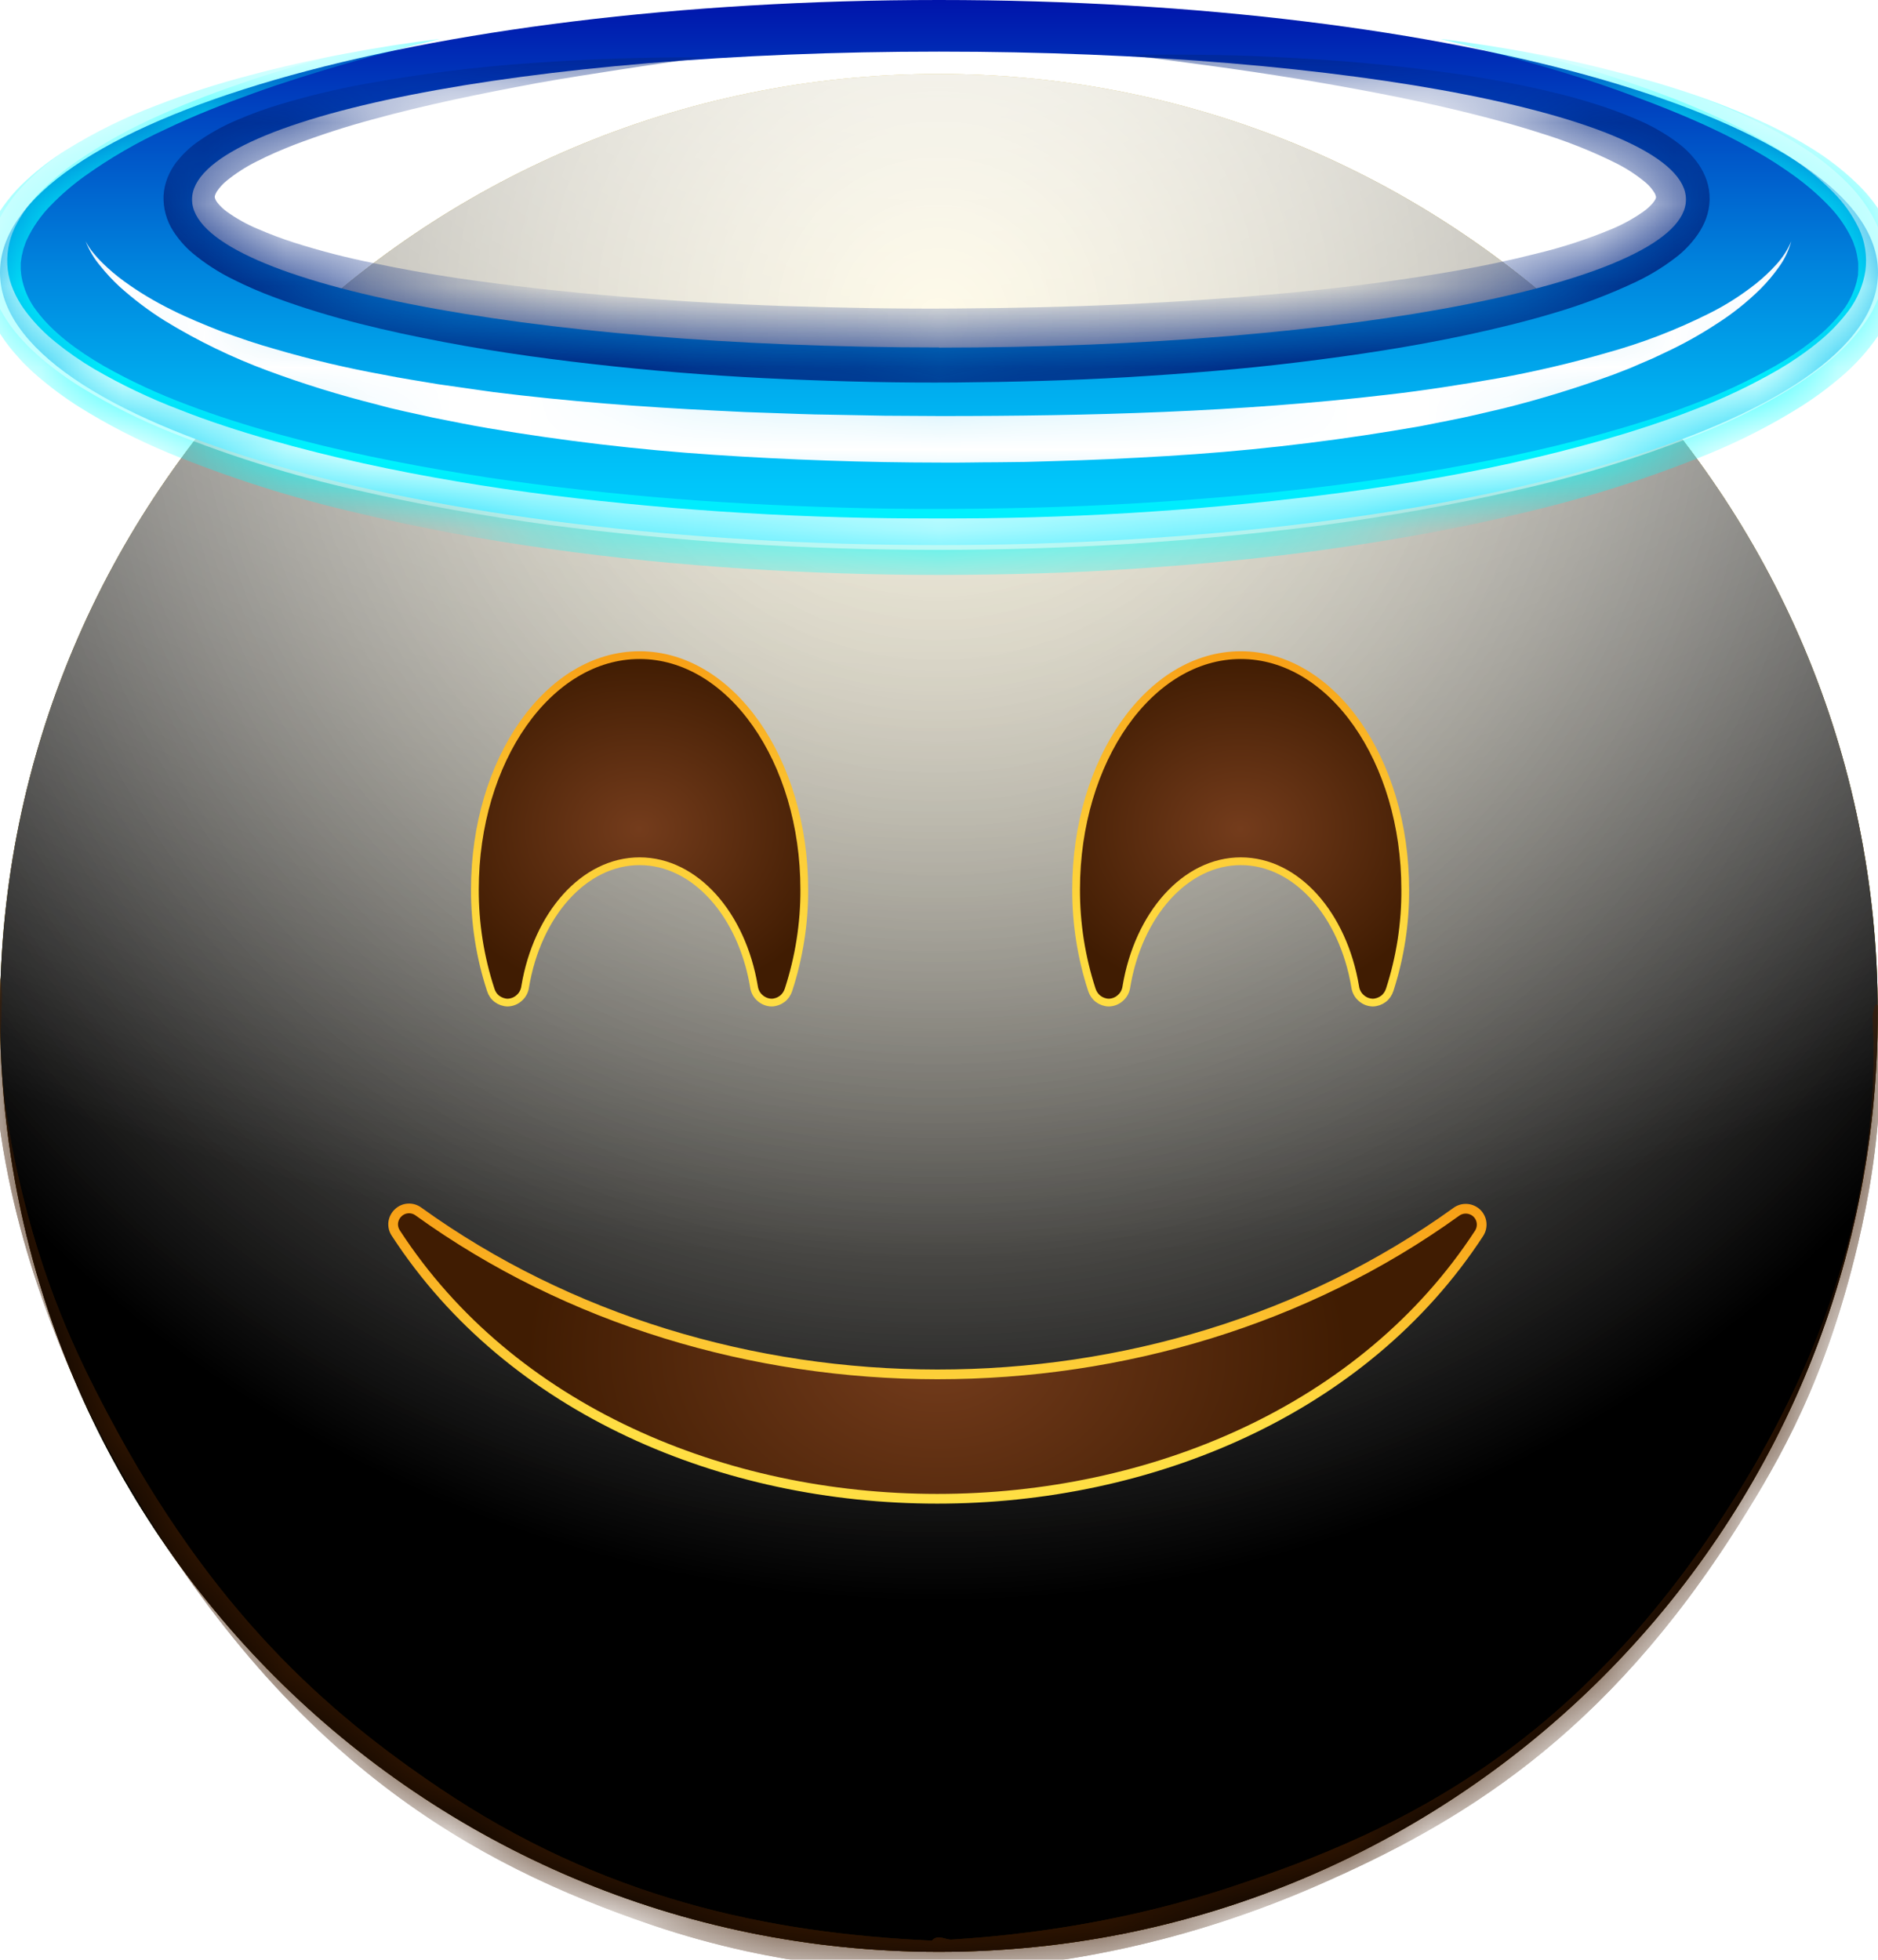 <svg width="23" height="24" viewBox="0 0 23 24" fill="none" xmlns="http://www.w3.org/2000/svg">
<path d="M11.499 23.903C17.849 23.903 22.997 18.755 22.997 12.405C22.997 6.054 17.849 0.906 11.499 0.906C5.148 0.906 0 6.054 0 12.405C0 18.755 5.148 23.903 11.499 23.903Z" fill="url(#paint0_radial_1_74074)"/>
<g style="mix-blend-mode:soft-light">
<path d="M11.499 23.903C17.849 23.903 22.997 18.755 22.997 12.405C22.997 6.054 17.849 0.906 11.499 0.906C5.148 0.906 0 6.054 0 12.405C0 18.755 5.148 23.903 11.499 23.903Z" fill="url(#paint1_radial_1_74074)"/>
</g>
<g style="mix-blend-mode:soft-light">
<path d="M11.499 23.903C17.849 23.903 22.997 18.755 22.997 12.405C22.997 6.054 17.849 0.906 11.499 0.906C5.148 0.906 0 6.054 0 12.405C0 18.755 5.148 23.903 11.499 23.903Z" fill="url(#paint2_radial_1_74074)"/>
</g>
<g style="mix-blend-mode:overlay">
<path d="M11.499 23.903C17.849 23.903 22.997 18.755 22.997 12.405C22.997 6.054 17.849 0.906 11.499 0.906C5.148 0.906 0 6.054 0 12.405C0 18.755 5.148 23.903 11.499 23.903Z" fill="url(#paint3_radial_1_74074)" fill-opacity="0.7"/>
</g>
<mask id="mask0_1_74074" style="mask-type:alpha" maskUnits="userSpaceOnUse" x="0" y="0" width="23" height="24">
<path d="M11.499 23.903C17.849 23.903 22.997 18.755 22.997 12.405C22.997 6.054 17.849 0.906 11.499 0.906C5.148 0.906 0 6.054 0 12.405C0 18.755 5.148 23.903 11.499 23.903Z" fill="white"/>
</mask>
<g mask="url(#mask0_1_74074)">
<g filter="url(#filter0_f_1_74074)">
<path d="M-0.065 12.076C-0.053 11.913 0.001 11.896 0.016 12.062C0.034 12.246 -6.51926e-06 12.617 0.008 12.841C0.03 13.432 0.12 13.947 0.214 14.366C0.515 15.714 0.933 16.584 1.322 17.32C2.602 19.741 4.003 20.966 5.371 21.89C7.375 23.244 9.396 23.675 11.418 23.766C11.469 23.769 11.478 24.101 11.427 24.144C11.337 24.222 11.225 24.145 11.132 24.141C10.866 24.132 10.6 24.114 10.334 24.086C9.546 24.004 8.757 23.837 7.97 23.569C5.83 22.839 3.522 21.588 1.507 18.067C1.38 17.846 1.255 17.612 1.131 17.362C1.031 17.161 0.933 16.951 0.837 16.727C0.52 15.988 -0.22 14.095 -0.065 12.076ZM11.419 24.148C11.371 24.149 11.358 23.839 11.405 23.775C11.475 23.678 11.58 23.758 11.654 23.753C11.961 23.734 12.268 23.706 12.575 23.667C13.416 23.561 14.257 23.381 15.095 23.103C17.176 22.414 19.413 21.364 21.374 18.137C21.498 17.932 21.622 17.714 21.744 17.48C22.115 16.768 23.045 14.879 22.938 12.53C22.928 12.332 22.989 12.213 23.016 12.383C23.05 12.6 23.036 13.05 23.027 13.29C22.996 14.059 22.878 14.708 22.754 15.233C22.36 16.896 21.806 17.86 21.299 18.665C19.651 21.282 17.862 22.337 16.122 23.095C14.562 23.775 12.989 24.099 11.419 24.148Z" fill="#401C02"/>
</g>
<g filter="url(#filter1_f_1_74074)">
<path d="M-0.065 12.076C-0.053 11.913 0.001 11.896 0.016 12.062C0.034 12.246 -6.51926e-06 12.617 0.008 12.841C0.03 13.432 0.12 13.947 0.214 14.366C0.515 15.714 0.933 16.584 1.322 17.32C2.602 19.741 4.003 20.966 5.371 21.89C7.375 23.244 9.396 23.675 11.418 23.766C11.469 23.769 11.478 24.101 11.427 24.144C11.337 24.222 11.225 24.145 11.132 24.141C10.866 24.132 10.6 24.114 10.334 24.086C9.546 24.004 8.757 23.837 7.97 23.569C5.83 22.839 3.522 21.588 1.507 18.067C1.38 17.846 1.255 17.612 1.131 17.362C1.031 17.161 0.933 16.951 0.837 16.727C0.52 15.988 -0.22 14.095 -0.065 12.076ZM11.419 24.148C11.371 24.149 11.358 23.839 11.405 23.775C11.475 23.678 11.58 23.758 11.654 23.753C11.961 23.734 12.268 23.706 12.575 23.667C13.416 23.561 14.257 23.381 15.095 23.103C17.176 22.414 19.413 21.364 21.374 18.137C21.498 17.932 21.622 17.714 21.744 17.48C22.115 16.768 23.045 14.879 22.938 12.53C22.928 12.332 22.989 12.213 23.016 12.383C23.05 12.6 23.036 13.05 23.027 13.29C22.996 14.059 22.878 14.708 22.754 15.233C22.36 16.896 21.806 17.86 21.299 18.665C19.651 21.282 17.862 22.337 16.122 23.095C14.562 23.775 12.989 24.099 11.419 24.148Z" fill="#401C02"/>
</g>
</g>
<path d="M18.114 15.105C15.287 19.437 7.667 19.44 4.847 15.1C4.822 15.062 4.811 15.017 4.816 14.971C4.822 14.926 4.843 14.884 4.876 14.853C4.909 14.821 4.951 14.802 4.997 14.799C5.042 14.796 5.087 14.809 5.124 14.836C8.811 17.493 14.15 17.498 17.836 14.84C17.873 14.813 17.918 14.8 17.964 14.803C18.009 14.806 18.053 14.825 18.086 14.856C18.119 14.888 18.14 14.93 18.145 14.975C18.15 15.021 18.139 15.066 18.114 15.105Z" fill="url(#paint4_radial_1_74074)"/>
<path d="M18.114 15.105C15.287 19.437 7.667 19.44 4.847 15.1C4.822 15.062 4.811 15.017 4.816 14.971C4.822 14.926 4.843 14.884 4.876 14.853C4.909 14.821 4.951 14.802 4.997 14.799C5.042 14.796 5.087 14.809 5.124 14.836C8.811 17.493 14.15 17.498 17.836 14.84C17.873 14.813 17.918 14.8 17.964 14.803C18.009 14.806 18.053 14.825 18.086 14.856C18.119 14.888 18.14 14.93 18.145 14.975C18.15 15.021 18.139 15.066 18.114 15.105V15.105Z" stroke="url(#paint5_linear_1_74074)" stroke-width="0.119" stroke-miterlimit="10"/>
<path d="M9.85 10.894C9.852 11.31 9.786 11.725 9.657 12.121C9.643 12.165 9.616 12.205 9.579 12.233C9.542 12.261 9.497 12.277 9.45 12.278C9.397 12.277 9.346 12.256 9.306 12.22C9.266 12.185 9.241 12.136 9.234 12.083C9.087 11.203 8.516 10.547 7.833 10.547C7.15 10.547 6.579 11.203 6.432 12.083C6.425 12.136 6.4 12.185 6.36 12.22C6.321 12.256 6.27 12.277 6.216 12.278C6.17 12.277 6.125 12.261 6.087 12.233C6.05 12.205 6.023 12.165 6.01 12.121C5.88 11.725 5.815 11.31 5.816 10.894C5.816 9.308 6.719 8.023 7.833 8.023C8.947 8.023 9.85 9.308 9.85 10.894Z" fill="url(#paint6_radial_1_74074)"/>
<path d="M9.85 10.894C9.852 11.31 9.786 11.725 9.657 12.121C9.643 12.165 9.616 12.205 9.579 12.233C9.542 12.261 9.497 12.277 9.45 12.278C9.397 12.277 9.346 12.256 9.306 12.22C9.266 12.185 9.241 12.136 9.234 12.083C9.087 11.203 8.516 10.547 7.833 10.547C7.15 10.547 6.579 11.203 6.432 12.083C6.425 12.136 6.4 12.185 6.36 12.22C6.321 12.256 6.27 12.277 6.216 12.278V12.278C6.17 12.277 6.125 12.261 6.087 12.233C6.05 12.205 6.023 12.165 6.01 12.121C5.88 11.725 5.815 11.31 5.816 10.894C5.816 9.308 6.719 8.023 7.833 8.023C8.947 8.023 9.85 9.308 9.85 10.894Z" stroke="url(#paint7_linear_1_74074)" stroke-width="0.095" stroke-miterlimit="10"/>
<path d="M17.21 10.894C17.213 11.31 17.148 11.725 17.02 12.121C17.006 12.165 16.979 12.205 16.942 12.233C16.904 12.261 16.859 12.277 16.813 12.278C16.759 12.277 16.708 12.256 16.669 12.22C16.629 12.185 16.604 12.136 16.597 12.083C16.45 11.203 15.879 10.547 15.196 10.547C14.513 10.547 13.942 11.203 13.795 12.083C13.788 12.136 13.763 12.185 13.723 12.22C13.684 12.256 13.633 12.277 13.579 12.278C13.533 12.277 13.487 12.261 13.45 12.233C13.413 12.205 13.386 12.165 13.372 12.121C13.243 11.725 13.178 11.31 13.179 10.894C13.179 9.308 14.082 8.023 15.196 8.023C16.31 8.023 17.21 9.308 17.21 10.894Z" fill="url(#paint8_radial_1_74074)"/>
<path d="M17.21 10.894C17.213 11.31 17.148 11.725 17.02 12.121C17.006 12.165 16.979 12.205 16.942 12.233C16.904 12.261 16.859 12.277 16.813 12.278C16.759 12.277 16.708 12.256 16.669 12.22C16.629 12.185 16.604 12.136 16.597 12.083C16.45 11.203 15.879 10.547 15.196 10.547C14.513 10.547 13.942 11.203 13.795 12.083C13.788 12.136 13.763 12.185 13.723 12.22C13.684 12.256 13.633 12.277 13.579 12.278C13.533 12.277 13.487 12.261 13.45 12.233C13.413 12.205 13.386 12.165 13.372 12.121C13.243 11.725 13.178 11.31 13.179 10.894C13.179 9.308 14.082 8.023 15.196 8.023C16.31 8.023 17.21 9.308 17.21 10.894Z" fill="url(#paint9_radial_1_74074)"/>
<path d="M17.21 10.894C17.213 11.31 17.148 11.725 17.02 12.121C17.006 12.165 16.979 12.205 16.942 12.233C16.904 12.261 16.859 12.277 16.813 12.278C16.759 12.277 16.708 12.256 16.669 12.22C16.629 12.185 16.604 12.136 16.597 12.083C16.45 11.203 15.879 10.547 15.196 10.547C14.513 10.547 13.942 11.203 13.795 12.083C13.788 12.136 13.763 12.185 13.723 12.22C13.684 12.256 13.633 12.277 13.579 12.278V12.278C13.533 12.277 13.487 12.261 13.45 12.233C13.413 12.205 13.386 12.165 13.372 12.121C13.243 11.725 13.178 11.31 13.179 10.894C13.179 9.308 14.082 8.023 15.196 8.023C16.31 8.023 17.21 9.308 17.21 10.894Z" stroke="url(#paint10_linear_1_74074)" stroke-width="0.095" stroke-miterlimit="10"/>
<path d="M11.5 0C5.149 0 0 1.493 0 3.337C0 5.181 5.149 6.675 11.5 6.675C17.851 6.675 23 5.181 23 3.337C23 1.493 17.851 0 11.5 0ZM11.5 4.255C6.446 4.255 2.352 3.445 2.352 2.443C2.352 1.442 6.448 0.632 11.5 0.632C16.552 0.632 20.648 1.442 20.648 2.443C20.648 3.445 16.554 4.257 11.5 4.257V4.255Z" fill="url(#paint11_linear_1_74074)"/>
<mask id="mask1_1_74074" style="mask-type:alpha" maskUnits="userSpaceOnUse" x="0" y="0" width="23" height="7">
<path d="M11.5 0C5.149 0 0 1.493 0 3.337C0 5.181 5.149 6.675 11.5 6.675C17.851 6.675 23 5.181 23 3.337C23 1.493 17.851 0 11.5 0ZM11.5 4.255C6.446 4.255 2.352 3.445 2.352 2.443C2.352 1.442 6.448 0.632 11.5 0.632C16.552 0.632 20.648 1.442 20.648 2.443C20.648 3.445 16.554 4.257 11.5 4.257V4.255Z" fill="url(#paint12_linear_1_74074)"/>
</mask>
<g mask="url(#mask1_1_74074)">
<g filter="url(#filter2_f_1_74074)">
<path d="M1.049 2.955C1.076 3.006 1.107 3.054 1.144 3.098C1.162 3.121 1.181 3.141 1.2 3.163C1.219 3.185 1.24 3.204 1.259 3.224C1.34 3.304 1.427 3.377 1.519 3.444C1.702 3.577 1.897 3.694 2.101 3.794C2.303 3.896 2.514 3.981 2.725 4.064C2.832 4.102 2.938 4.14 3.046 4.176C3.154 4.212 3.262 4.245 3.372 4.276C3.808 4.404 4.251 4.508 4.698 4.589C4.921 4.634 5.147 4.668 5.371 4.706L5.709 4.754C5.821 4.77 5.934 4.787 6.047 4.802C6.953 4.915 7.862 4.985 8.775 5.029L9.117 5.046L9.459 5.058C9.688 5.065 9.916 5.076 10.145 5.078L10.831 5.091L11.517 5.095C13.347 5.095 15.179 5.047 16.989 4.834C17.442 4.783 17.891 4.711 18.34 4.634C18.787 4.553 19.23 4.45 19.666 4.324C20.104 4.204 20.528 4.041 20.933 3.838C21.136 3.737 21.327 3.615 21.505 3.474C21.594 3.403 21.677 3.325 21.753 3.241C21.83 3.157 21.893 3.06 21.937 2.955C21.907 3.068 21.857 3.174 21.788 3.268C21.72 3.364 21.645 3.454 21.562 3.537C21.395 3.702 21.211 3.848 21.013 3.973C20.817 4.101 20.612 4.215 20.4 4.314L20.241 4.389L20.08 4.458C20.026 4.481 19.973 4.506 19.919 4.526L19.756 4.589C19.318 4.749 18.873 4.886 18.421 4.999C18.194 5.052 17.968 5.108 17.74 5.151L17.398 5.219L17.054 5.277C16.138 5.427 15.215 5.53 14.289 5.585C13.827 5.613 13.365 5.635 12.903 5.647L12.556 5.657L12.209 5.661C11.978 5.661 11.747 5.668 11.516 5.665C10.591 5.664 9.667 5.632 8.742 5.57C7.817 5.508 6.895 5.399 5.98 5.244C5.866 5.225 5.752 5.203 5.638 5.181L5.296 5.113C5.069 5.061 4.841 5.018 4.617 4.954C4.165 4.841 3.719 4.703 3.282 4.541C2.844 4.379 2.422 4.175 2.023 3.931C1.825 3.808 1.638 3.666 1.464 3.51C1.378 3.431 1.299 3.345 1.226 3.254C1.151 3.165 1.091 3.064 1.049 2.955V2.955Z" fill="white"/>
</g>
</g>
<mask id="mask2_1_74074" style="mask-type:alpha" maskUnits="userSpaceOnUse" x="0" y="0" width="23" height="7">
<path d="M11.5 0C5.149 0 0 1.493 0 3.337C0 5.181 5.149 6.675 11.5 6.675C17.851 6.675 23 5.181 23 3.337C23 1.493 17.851 0 11.5 0ZM11.5 4.255C6.446 4.255 2.352 3.445 2.352 2.443C2.352 1.442 6.448 0.632 11.5 0.632C16.552 0.632 20.648 1.442 20.648 2.443C20.648 3.445 16.554 4.257 11.5 4.257V4.255Z" fill="black"/>
</mask>
<g mask="url(#mask2_1_74074)">
<g filter="url(#filter3_f_1_74074)">
<g style="mix-blend-mode:multiply">
<path style="mix-blend-mode:multiply" d="M13.81 0.673C14.159 0.665 14.505 0.668 14.852 0.673C15.199 0.677 15.546 0.694 15.893 0.713C16.588 0.751 17.283 0.819 17.976 0.925C18.323 0.98 18.668 1.046 19.014 1.129C19.186 1.17 19.359 1.218 19.531 1.272C19.706 1.326 19.878 1.39 20.047 1.463C20.23 1.54 20.402 1.639 20.561 1.759C20.655 1.831 20.737 1.918 20.805 2.015C20.845 2.074 20.877 2.139 20.901 2.206C20.927 2.283 20.939 2.363 20.938 2.444C20.936 2.524 20.921 2.603 20.894 2.678C20.869 2.744 20.836 2.807 20.796 2.866C20.729 2.963 20.649 3.051 20.558 3.126C20.401 3.251 20.231 3.358 20.05 3.445C19.718 3.603 19.375 3.733 19.022 3.836C18.679 3.939 18.333 4.022 17.987 4.097C17.296 4.246 16.599 4.351 15.903 4.436C15.207 4.522 14.507 4.577 13.809 4.619C13.111 4.66 12.412 4.678 11.712 4.684C11.011 4.69 10.314 4.673 9.614 4.643C8.914 4.613 8.217 4.561 7.52 4.487C6.823 4.413 6.131 4.321 5.438 4.189C4.745 4.057 4.055 3.899 3.371 3.645C3.196 3.581 3.026 3.507 2.86 3.424C2.68 3.336 2.511 3.227 2.357 3.099C2.265 3.021 2.186 2.93 2.121 2.829C2.039 2.701 1.998 2.551 2.003 2.4C2.007 2.322 2.024 2.245 2.053 2.173C2.079 2.109 2.113 2.049 2.154 1.993C2.225 1.902 2.307 1.82 2.4 1.752C2.559 1.637 2.731 1.541 2.912 1.466C3.08 1.394 3.252 1.331 3.426 1.279C3.767 1.177 4.112 1.093 4.461 1.029C5.149 0.904 5.843 0.817 6.541 0.77C6.888 0.746 7.236 0.727 7.582 0.716C7.929 0.707 8.277 0.699 8.624 0.703C8.28 0.751 7.937 0.799 7.595 0.852C7.253 0.906 6.913 0.957 6.572 1.019C5.894 1.145 5.219 1.282 4.561 1.463C4.235 1.551 3.914 1.655 3.599 1.775C3.444 1.836 3.292 1.901 3.15 1.974C3.015 2.04 2.888 2.122 2.771 2.217C2.726 2.255 2.687 2.298 2.655 2.346C2.632 2.386 2.627 2.41 2.631 2.42C2.636 2.442 2.647 2.462 2.661 2.48C2.694 2.522 2.733 2.559 2.776 2.591C2.895 2.676 3.023 2.748 3.158 2.804C3.305 2.868 3.455 2.924 3.608 2.973C3.926 3.074 4.248 3.157 4.575 3.222C4.903 3.292 5.237 3.351 5.573 3.402C6.245 3.501 6.923 3.576 7.604 3.632C8.285 3.688 8.969 3.727 9.654 3.749C10.339 3.77 11.024 3.784 11.71 3.778C12.395 3.773 13.08 3.759 13.764 3.727C14.448 3.695 15.13 3.648 15.81 3.584C16.49 3.519 17.165 3.433 17.83 3.316C18.164 3.257 18.494 3.188 18.816 3.106C19.133 3.03 19.443 2.929 19.744 2.803C19.878 2.747 20.006 2.676 20.126 2.592C20.17 2.561 20.211 2.524 20.246 2.482C20.256 2.47 20.265 2.456 20.273 2.442C20.276 2.433 20.28 2.428 20.28 2.423C20.282 2.417 20.282 2.411 20.28 2.405C20.277 2.391 20.271 2.377 20.264 2.364C20.236 2.318 20.202 2.277 20.161 2.241C20.048 2.146 19.924 2.064 19.791 1.998C19.496 1.851 19.188 1.729 18.873 1.632C18.552 1.528 18.222 1.441 17.89 1.36C17.225 1.199 16.547 1.074 15.866 0.961C15.526 0.906 15.184 0.855 14.841 0.808C14.498 0.761 14.155 0.716 13.81 0.673Z" fill="url(#paint13_linear_1_74074)"/>
</g>
</g>
</g>
<mask id="mask3_1_74074" style="mask-type:alpha" maskUnits="userSpaceOnUse" x="0" y="0" width="23" height="7">
<path d="M11.5 0C5.149 0 0 1.493 0 3.337C0 5.181 5.149 6.675 11.5 6.675C17.851 6.675 23 5.181 23 3.337C23 1.493 17.851 0 11.5 0ZM11.5 4.255C6.446 4.255 2.352 3.445 2.352 2.443C2.352 1.442 6.448 0.632 11.5 0.632C16.552 0.632 20.648 1.442 20.648 2.443C20.648 3.445 16.554 4.257 11.5 4.257V4.255Z" fill="black"/>
</mask>
<g mask="url(#mask3_1_74074)">
<g filter="url(#filter4_f_1_74074)">
<g style="mix-blend-mode:screen">
<g style="mix-blend-mode:screen">
<path d="M5.387 0.477C5.006 0.572 4.621 0.667 4.243 0.778C3.865 0.888 3.487 1.004 3.118 1.137C2.749 1.27 2.384 1.412 2.034 1.58C1.685 1.74 1.352 1.932 1.04 2.155C0.889 2.263 0.749 2.384 0.62 2.517C0.5 2.64 0.401 2.782 0.328 2.938C0.319 2.956 0.312 2.975 0.306 2.994L0.286 3.051L0.273 3.107L0.266 3.135L0.262 3.163L0.254 3.219V3.275V3.303L0.257 3.33C0.258 3.349 0.26 3.367 0.263 3.385C0.289 3.539 0.353 3.684 0.449 3.808C0.648 4.074 0.949 4.295 1.269 4.481C1.598 4.667 1.942 4.826 2.297 4.958C2.654 5.094 3.022 5.21 3.393 5.313C3.765 5.415 4.142 5.507 4.522 5.587C5.282 5.746 6.052 5.87 6.826 5.964C7.599 6.058 8.378 6.126 9.158 6.168C9.938 6.21 10.719 6.235 11.501 6.233C12.283 6.231 13.065 6.213 13.845 6.168C14.625 6.123 15.403 6.057 16.177 5.964C16.951 5.871 17.721 5.747 18.481 5.589C18.862 5.509 19.238 5.418 19.61 5.315C19.982 5.211 20.35 5.097 20.706 4.961C21.061 4.83 21.405 4.67 21.735 4.485C21.894 4.394 22.047 4.292 22.191 4.179C22.329 4.074 22.453 3.951 22.56 3.814C22.657 3.691 22.723 3.546 22.751 3.392L22.756 3.365V3.338C22.758 3.319 22.759 3.301 22.758 3.282V3.227C22.758 3.208 22.753 3.189 22.751 3.171C22.746 3.133 22.738 3.095 22.728 3.059C22.724 3.04 22.715 3.022 22.709 3.003C22.704 2.984 22.697 2.965 22.689 2.947C22.618 2.791 22.521 2.649 22.402 2.525C22.275 2.392 22.135 2.271 21.986 2.162C21.832 2.05 21.672 1.946 21.507 1.853C21.34 1.757 21.169 1.668 20.993 1.585C20.642 1.418 20.277 1.276 19.91 1.141C19.541 1.006 19.166 0.889 18.784 0.781C18.403 0.672 18.024 0.572 17.64 0.477C18.033 0.524 18.424 0.588 18.814 0.66C19.204 0.731 19.59 0.824 19.976 0.927C20.363 1.028 20.744 1.151 21.117 1.296C21.304 1.369 21.489 1.448 21.672 1.534C21.857 1.623 22.037 1.722 22.21 1.831C22.388 1.943 22.556 2.072 22.709 2.216C22.874 2.367 23.012 2.547 23.116 2.745C23.227 2.963 23.273 3.208 23.25 3.452C23.221 3.69 23.135 3.918 22.999 4.116C22.873 4.299 22.724 4.465 22.555 4.609C22.394 4.747 22.224 4.873 22.044 4.986C21.695 5.204 21.328 5.392 20.948 5.549C20.2 5.856 19.429 6.101 18.641 6.284C17.86 6.475 17.071 6.612 16.28 6.724C15.489 6.837 14.693 6.911 13.896 6.965C13.099 7.019 12.302 7.04 11.505 7.041C10.707 7.042 9.909 7.015 9.113 6.964C8.316 6.912 7.521 6.834 6.729 6.722C5.937 6.611 5.148 6.469 4.368 6.28C3.581 6.098 2.809 5.853 2.062 5.546C1.681 5.388 1.314 5.199 0.965 4.981C0.786 4.867 0.616 4.741 0.455 4.602C0.414 4.568 0.375 4.53 0.336 4.493C0.296 4.456 0.258 4.416 0.222 4.373C0.145 4.29 0.076 4.201 0.014 4.107C-0.052 4.009 -0.106 3.905 -0.149 3.795C-0.194 3.681 -0.223 3.562 -0.234 3.44C-0.254 3.197 -0.205 2.953 -0.091 2.736C0.015 2.54 0.153 2.363 0.318 2.212C0.472 2.069 0.64 1.942 0.819 1.831C1.165 1.617 1.53 1.437 1.911 1.293C2.284 1.148 2.664 1.025 3.051 0.924C3.436 0.821 3.824 0.733 4.213 0.66C4.602 0.586 4.994 0.524 5.387 0.477Z" fill="#00FFFF"/>
</g>
</g>
</g>
</g>
<mask id="mask4_1_74074" style="mask-type:alpha" maskUnits="userSpaceOnUse" x="0" y="0" width="23" height="7">
<path d="M11.5 0C5.149 0 0 1.493 0 3.337C0 5.181 5.149 6.675 11.5 6.675C17.851 6.675 23 5.181 23 3.337C23 1.493 17.851 0 11.5 0ZM11.5 4.255C6.446 4.255 2.352 3.445 2.352 2.443C2.352 1.442 6.448 0.632 11.5 0.632C16.552 0.632 20.648 1.442 20.648 2.443C20.648 3.445 16.554 4.257 11.5 4.257V4.255Z" fill="url(#paint14_linear_1_74074)"/>
</mask>
<g mask="url(#mask4_1_74074)">
<g filter="url(#filter5_f_1_74074)">
<path d="M5.35 0.381C4.963 0.461 4.577 0.551 4.195 0.651C3.814 0.751 3.432 0.86 3.062 0.984C2.691 1.109 2.32 1.246 1.965 1.407C1.608 1.563 1.266 1.752 0.944 1.973C0.787 2.082 0.639 2.204 0.504 2.34C0.371 2.47 0.262 2.622 0.18 2.789C0.104 2.949 0.074 3.127 0.095 3.303C0.106 3.391 0.13 3.476 0.165 3.556C0.201 3.639 0.245 3.718 0.298 3.791C0.408 3.941 0.538 4.076 0.683 4.192C0.831 4.312 0.988 4.421 1.152 4.518C1.488 4.713 1.838 4.88 2.201 5.018C2.563 5.161 2.935 5.281 3.31 5.388C3.686 5.495 4.066 5.59 4.448 5.674C5.211 5.842 5.989 5.969 6.767 6.067C8.327 6.26 9.898 6.354 11.469 6.349C13.041 6.355 14.611 6.261 16.171 6.067C16.95 5.969 17.725 5.844 18.491 5.676C18.872 5.592 19.251 5.497 19.629 5.39C20.004 5.282 20.376 5.162 20.738 5.021C21.101 4.884 21.452 4.717 21.787 4.523C21.952 4.426 22.109 4.318 22.257 4.198C22.403 4.082 22.533 3.947 22.645 3.798C22.75 3.655 22.819 3.489 22.846 3.313C22.869 3.137 22.841 2.959 22.766 2.798C22.685 2.631 22.577 2.478 22.445 2.348C22.311 2.212 22.163 2.088 22.006 1.979C21.848 1.867 21.683 1.765 21.512 1.673C21.341 1.578 21.166 1.492 20.987 1.413C20.631 1.251 20.262 1.115 19.891 0.988C19.52 0.862 19.139 0.753 18.758 0.655C18.377 0.556 17.992 0.464 17.605 0.384C17.996 0.446 18.384 0.516 18.771 0.599C19.159 0.681 19.542 0.778 19.923 0.889C20.305 0.998 20.68 1.128 21.048 1.278C21.232 1.353 21.414 1.436 21.592 1.526C21.772 1.615 21.946 1.716 22.114 1.826C22.285 1.938 22.445 2.065 22.591 2.207C22.743 2.352 22.87 2.521 22.965 2.708C23.063 2.905 23.103 3.126 23.08 3.345C23.052 3.561 22.972 3.767 22.846 3.945C22.726 4.116 22.584 4.271 22.423 4.404C22.266 4.536 22.1 4.655 21.926 4.762C21.582 4.971 21.221 5.151 20.847 5.301C20.105 5.597 19.341 5.833 18.562 6.006C17.786 6.185 17.003 6.322 16.215 6.43C14.641 6.634 13.055 6.736 11.467 6.734C9.879 6.735 8.293 6.633 6.718 6.428C5.931 6.319 5.148 6.183 4.372 6.003C3.592 5.828 2.828 5.59 2.087 5.292C1.713 5.141 1.352 4.961 1.008 4.752C0.834 4.645 0.668 4.525 0.512 4.393C0.472 4.36 0.435 4.325 0.397 4.29C0.359 4.255 0.322 4.218 0.286 4.178C0.214 4.101 0.148 4.019 0.089 3.932C0.029 3.842 -0.022 3.746 -0.061 3.646C-0.102 3.545 -0.128 3.438 -0.138 3.33C-0.158 3.111 -0.116 2.89 -0.016 2.695C0.08 2.508 0.208 2.34 0.361 2.196C0.507 2.056 0.667 1.929 0.837 1.819C1.176 1.603 1.534 1.421 1.907 1.273C2.275 1.123 2.651 0.993 3.032 0.884C3.414 0.774 3.798 0.678 4.184 0.595C4.57 0.513 4.959 0.442 5.35 0.381Z" fill="white"/>
</g>
</g>
<defs>
<filter id="filter0_f_1_74074" x="-1.278" y="10.753" width="25.508" height="14.618" filterUnits="userSpaceOnUse" color-interpolation-filters="sRGB">
<feFlood flood-opacity="0" result="BackgroundImageFix"/>
<feBlend mode="normal" in="SourceGraphic" in2="BackgroundImageFix" result="shape"/>
<feGaussianBlur stdDeviation="0.596" result="effect1_foregroundBlur_1_74074"/>
</filter>
<filter id="filter1_f_1_74074" x="-1.993" y="10.038" width="26.938" height="16.049" filterUnits="userSpaceOnUse" color-interpolation-filters="sRGB">
<feFlood flood-opacity="0" result="BackgroundImageFix"/>
<feBlend mode="normal" in="SourceGraphic" in2="BackgroundImageFix" result="shape"/>
<feGaussianBlur stdDeviation="0.954" result="effect1_foregroundBlur_1_74074"/>
</filter>
<filter id="filter2_f_1_74074" x="0.286" y="2.192" width="22.414" height="4.237" filterUnits="userSpaceOnUse" color-interpolation-filters="sRGB">
<feFlood flood-opacity="0" result="BackgroundImageFix"/>
<feBlend mode="normal" in="SourceGraphic" in2="BackgroundImageFix" result="shape"/>
<feGaussianBlur stdDeviation="0.381" result="effect1_foregroundBlur_1_74074"/>
</filter>
<filter id="filter3_f_1_74074" x="1.049" y="-0.286" width="20.842" height="5.925" filterUnits="userSpaceOnUse" color-interpolation-filters="sRGB">
<feFlood flood-opacity="0" result="BackgroundImageFix"/>
<feBlend mode="normal" in="SourceGraphic" in2="BackgroundImageFix" result="shape"/>
<feGaussianBlur stdDeviation="0.477" result="effect1_foregroundBlur_1_74074"/>
</filter>
<filter id="filter4_f_1_74074" x="-1.669" y="-0.954" width="26.355" height="9.425" filterUnits="userSpaceOnUse" color-interpolation-filters="sRGB">
<feFlood flood-opacity="0" result="BackgroundImageFix"/>
<feBlend mode="normal" in="SourceGraphic" in2="BackgroundImageFix" result="shape"/>
<feGaussianBlur stdDeviation="0.715" result="effect1_foregroundBlur_1_74074"/>
</filter>
<filter id="filter5_f_1_74074" x="-1.097" y="-0.573" width="25.137" height="8.261" filterUnits="userSpaceOnUse" color-interpolation-filters="sRGB">
<feFlood flood-opacity="0" result="BackgroundImageFix"/>
<feBlend mode="normal" in="SourceGraphic" in2="BackgroundImageFix" result="shape"/>
<feGaussianBlur stdDeviation="0.477" result="effect1_foregroundBlur_1_74074"/>
</filter>
<radialGradient id="paint0_radial_1_74074" cx="0" cy="0" r="1" gradientUnits="userSpaceOnUse" gradientTransform="translate(11.49 0.906) rotate(90) scale(22.98)">
<stop stop-color="#FFDE43"/>
<stop offset="1" stop-color="#FFBC00"/>
</radialGradient>
<radialGradient id="paint1_radial_1_74074" cx="0" cy="0" r="1" gradientUnits="userSpaceOnUse" gradientTransform="translate(11.49 3.981) rotate(90) scale(19.905)">
<stop stop-color="white" stop-opacity="0.5"/>
<stop offset="0.782"/>
</radialGradient>
<radialGradient id="paint2_radial_1_74074" cx="0" cy="0" r="1" gradientUnits="userSpaceOnUse" gradientTransform="translate(11.49 3.981) rotate(90) scale(19.905)">
<stop stop-color="white" stop-opacity="0.5"/>
<stop offset="0.782"/>
</radialGradient>
<radialGradient id="paint3_radial_1_74074" cx="0" cy="0" r="1" gradientUnits="userSpaceOnUse" gradientTransform="translate(11.49 -1.597) rotate(90) scale(25.483 34.462)">
<stop offset="0.092" stop-color="white"/>
<stop offset="0.67" stop-color="white" stop-opacity="0"/>
</radialGradient>
<radialGradient id="paint4_radial_1_74074" cx="0" cy="0" r="1" gradientUnits="userSpaceOnUse" gradientTransform="translate(11.481 16.57) scale(5.031 3.592)">
<stop stop-color="#743C1C"/>
<stop offset="1" stop-color="#401C02"/>
</radialGradient>
<linearGradient id="paint5_linear_1_74074" x1="11.481" y1="18.455" x2="11.481" y2="14.684" gradientUnits="userSpaceOnUse">
<stop offset="0.266" stop-color="#FFDE43"/>
<stop offset="1" stop-color="#F79D14"/>
</linearGradient>
<radialGradient id="paint6_radial_1_74074" cx="0" cy="0" r="1" gradientUnits="userSpaceOnUse" gradientTransform="translate(7.83 10.15) scale(2.571 2.131)">
<stop stop-color="#743C1C"/>
<stop offset="1" stop-color="#401C02"/>
</radialGradient>
<linearGradient id="paint7_linear_1_74074" x1="7.833" y1="12.398" x2="7.833" y2="7.887" gradientUnits="userSpaceOnUse">
<stop stop-color="#FFDE43"/>
<stop offset="0.22" stop-color="#FED93F"/>
<stop offset="0.51" stop-color="#FCC934"/>
<stop offset="0.82" stop-color="#F9AF21"/>
<stop offset="1" stop-color="#F79D14"/>
</linearGradient>
<radialGradient id="paint8_radial_1_74074" cx="0" cy="0" r="1" gradientUnits="userSpaceOnUse" gradientTransform="translate(2339.91 3037.69) scale(167.897 193.176)">
<stop stop-color="#743C1C"/>
<stop offset="1" stop-color="#401C02"/>
</radialGradient>
<radialGradient id="paint9_radial_1_74074" cx="0" cy="0" r="1" gradientUnits="userSpaceOnUse" gradientTransform="translate(15.192 10.15) scale(2.569 2.131)">
<stop stop-color="#743C1C"/>
<stop offset="1" stop-color="#401C02"/>
</radialGradient>
<linearGradient id="paint10_linear_1_74074" x1="15.195" y1="12.398" x2="15.195" y2="7.887" gradientUnits="userSpaceOnUse">
<stop stop-color="#FFDE43"/>
<stop offset="0.22" stop-color="#FED93F"/>
<stop offset="0.51" stop-color="#FCC934"/>
<stop offset="0.82" stop-color="#F9AF21"/>
<stop offset="1" stop-color="#F79D14"/>
</linearGradient>
<linearGradient id="paint11_linear_1_74074" x1="11.5" y1="6.672" x2="11.5" y2="0.001" gradientUnits="userSpaceOnUse">
<stop stop-color="#00CFFE"/>
<stop offset="0.11" stop-color="#00C6FA"/>
<stop offset="0.28" stop-color="#00AEEF"/>
<stop offset="0.5" stop-color="#0086DE"/>
<stop offset="0.75" stop-color="#004FC5"/>
<stop offset="1" stop-color="#0014AB"/>
</linearGradient>
<linearGradient id="paint12_linear_1_74074" x1="11.5" y1="6.672" x2="11.5" y2="0.001" gradientUnits="userSpaceOnUse">
<stop stop-color="#00CFFE"/>
<stop offset="0.11" stop-color="#00C6FA"/>
<stop offset="0.28" stop-color="#00AEEF"/>
<stop offset="0.5" stop-color="#0086DE"/>
<stop offset="0.75" stop-color="#004FC5"/>
<stop offset="1" stop-color="#0014AB"/>
</linearGradient>
<linearGradient id="paint13_linear_1_74074" x1="11.47" y1="4.684" x2="11.47" y2="0.22" gradientUnits="userSpaceOnUse">
<stop stop-color="#002480"/>
<stop offset="1" stop-color="#002480"/>
</linearGradient>
<linearGradient id="paint14_linear_1_74074" x1="11.5" y1="6.672" x2="11.5" y2="0.001" gradientUnits="userSpaceOnUse">
<stop stop-color="#00CFFE"/>
<stop offset="0.11" stop-color="#00C6FA"/>
<stop offset="0.28" stop-color="#00AEEF"/>
<stop offset="0.5" stop-color="#0086DE"/>
<stop offset="0.75" stop-color="#004FC5"/>
<stop offset="1" stop-color="#0014AB"/>
</linearGradient>
</defs>
</svg>
